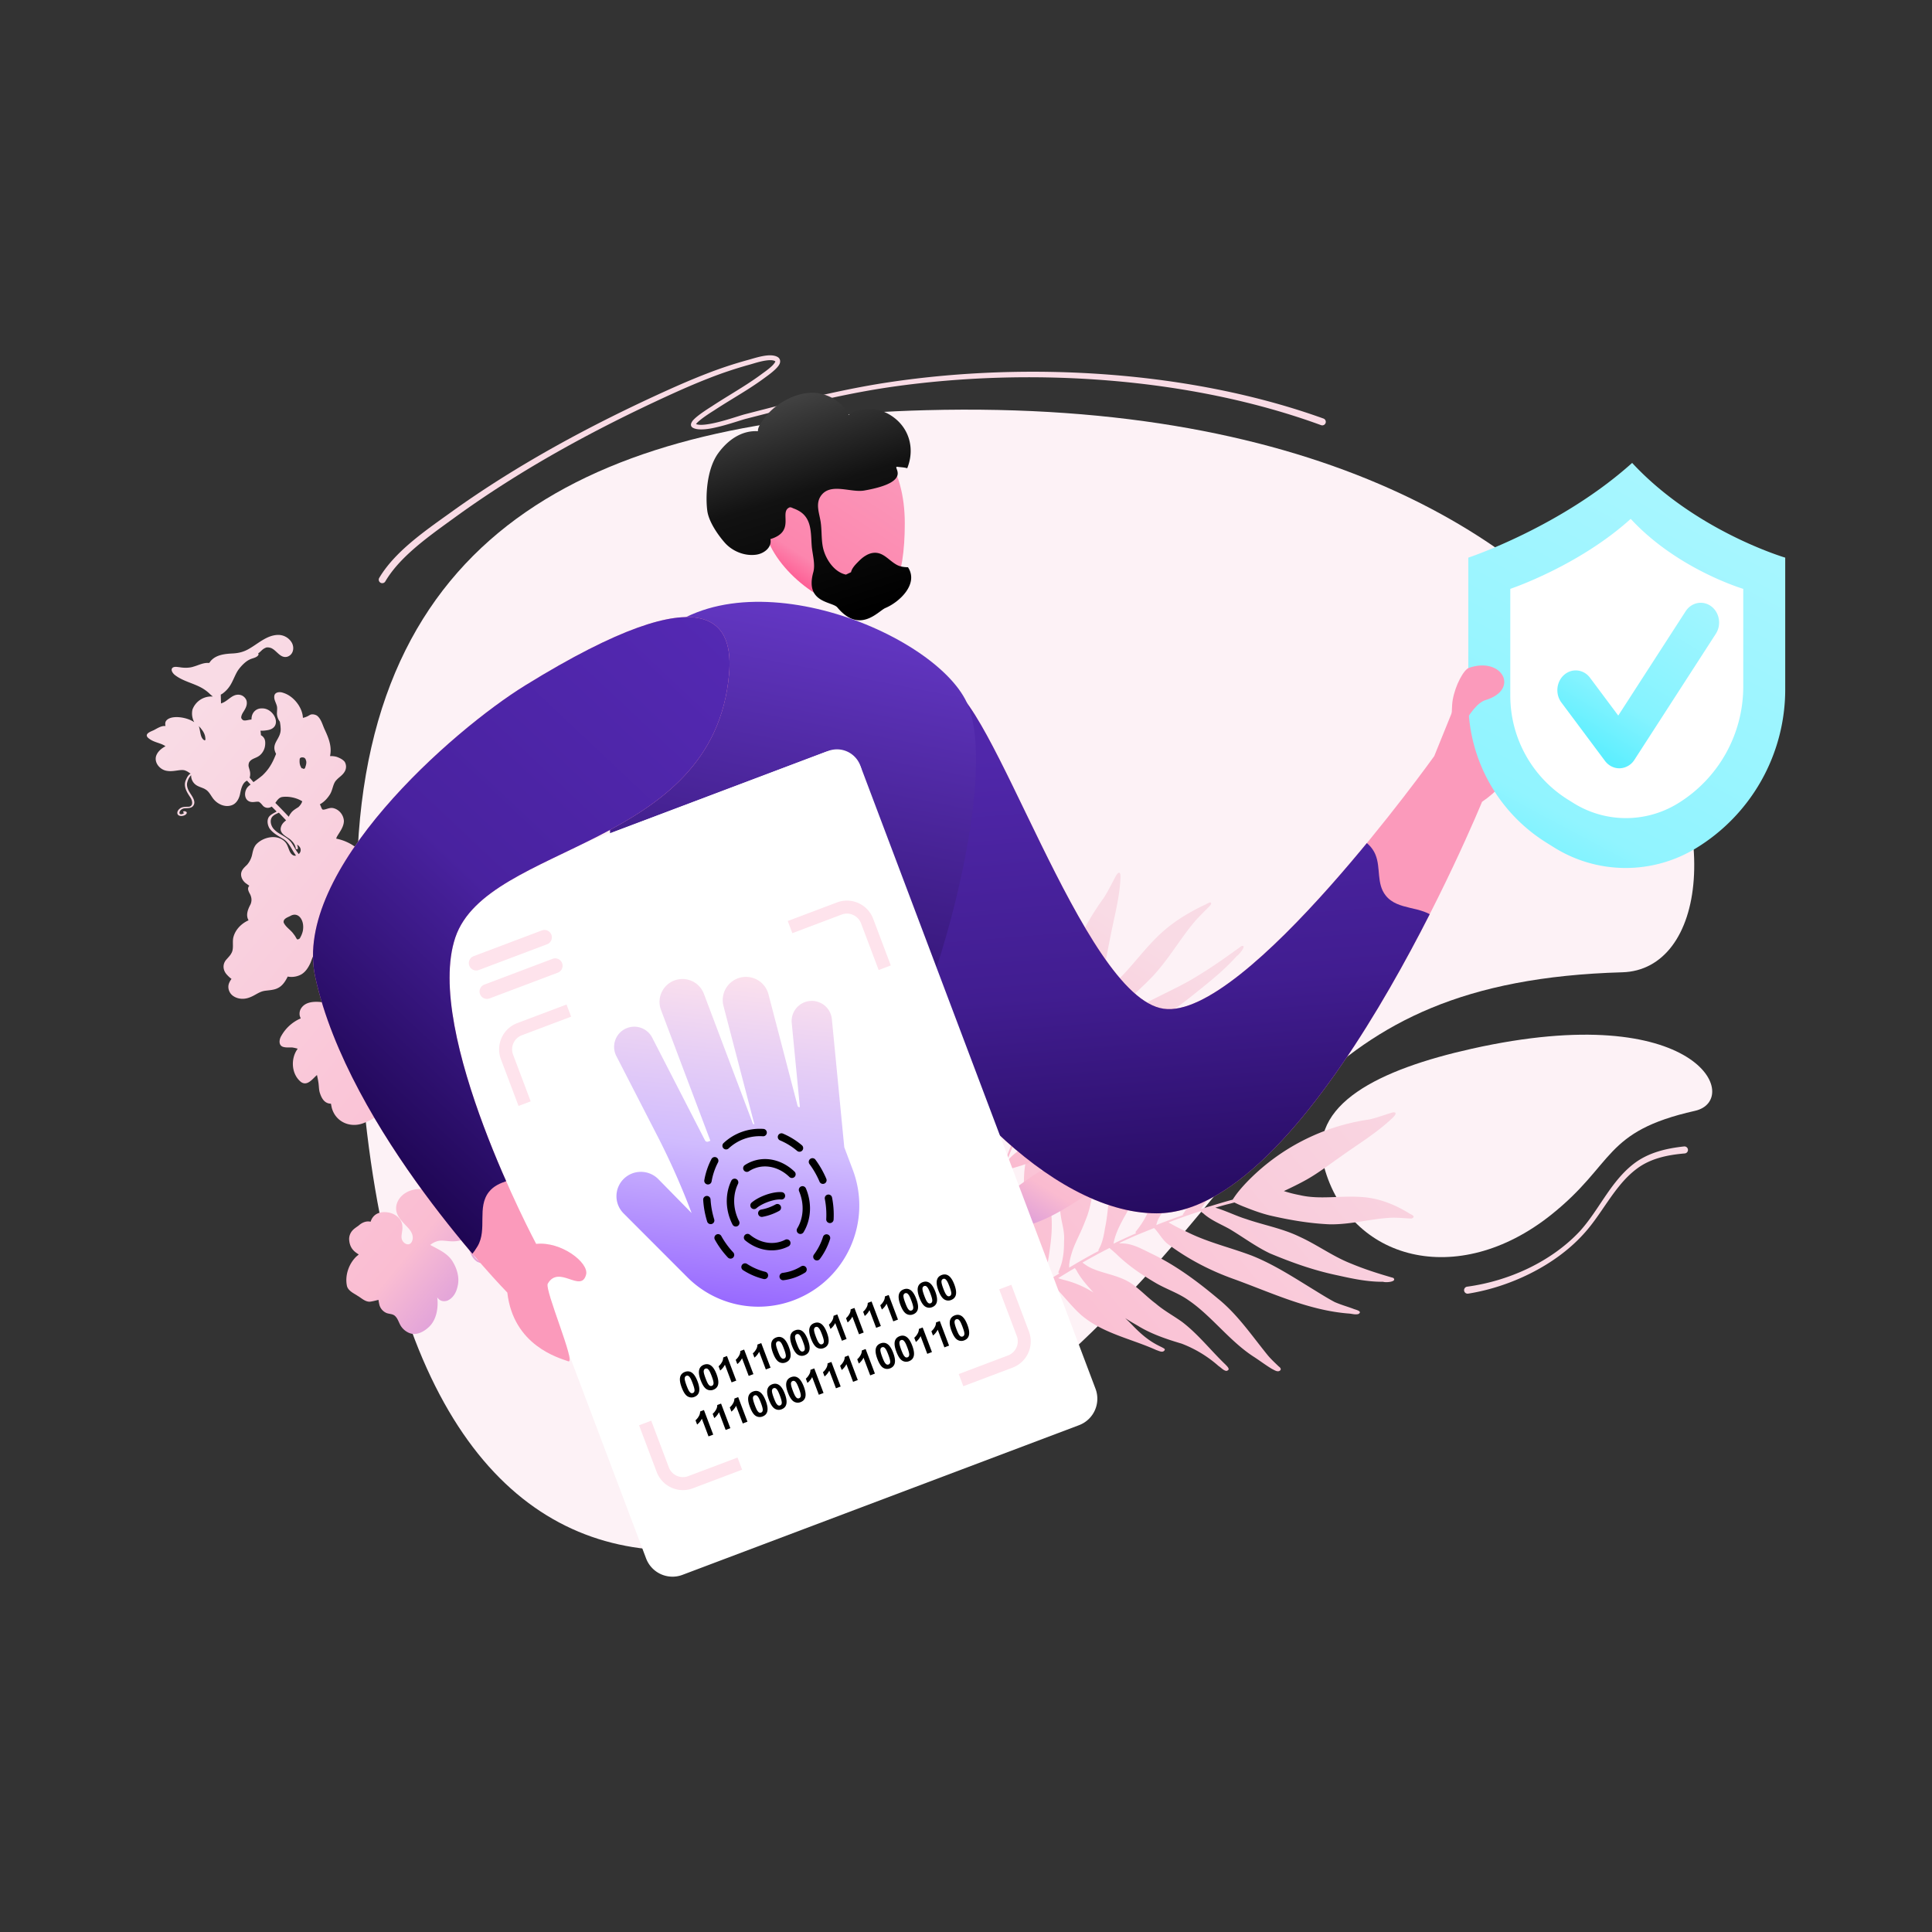 <svg xmlns="http://www.w3.org/2000/svg" xmlns:xlink="http://www.w3.org/1999/xlink" viewBox="0 0 4000 4000" id="Palmrecognition">
  <rect x="0" y="0" width="4000" height="4000" fill="#333333" stroke="none"/>
  <defs>
    <linearGradient id="a" x1="-2393.127" x2="-2373.784" y1="8422.149" y2="8421.186" gradientTransform="matrix(-79.122 79.421 72.381 79.334 -795988.652 -476019.442)" gradientUnits="userSpaceOnUse">
      <stop offset="0" stop-color="#f9dbe5" class="stopColore3dbf9 svgShape"></stop>
      <stop offset=".54" stop-color="#fabbd0" class="stopColorccbbfa svgShape"></stop>
      <stop offset="1" stop-color="#651fff" class="stopColor7848fc svgShape"></stop>
    </linearGradient>
    <linearGradient xlink:href="#a" id="b" x1="-2465.274" x2="-2445.932" y1="8439.742" y2="8439.742" gradientTransform="matrix(-27.697 44.927 44.928 27.697 -445094.072 -121065.468)"></linearGradient>
    <linearGradient id="c" x1="-2346.001" x2="-2326.658" y1="8492.088" y2="8492.088" gradientTransform="scale(97.502 -97.502)rotate(-39.395 -13055.804 957.564)" gradientUnits="userSpaceOnUse">
      <stop offset="0" stop-color="#f9dbe5" class="stopColore3dbf9 svgShape"></stop>
      <stop offset=".56" stop-color="#fabdd2" class="stopColorcdbdfa svgShape"></stop>
      <stop offset="1" stop-color="#651fff" class="stopColor7848fc svgShape"></stop>
    </linearGradient>
    <linearGradient id="e" x1="-2426.752" x2="-2407.409" y1="8510.352" y2="8510.352" gradientTransform="scale(58.288 -58.288)rotate(-85.304 -5827.453 2903.788)" gradientUnits="userSpaceOnUse">
      <stop offset="0" stop-color="#5027aa" class="stopColor272baa svgShape"></stop>
      <stop offset=".45" stop-color="#411d90" class="stopColor1d2190 svgShape"></stop>
      <stop offset="1" stop-color="#1d0551" class="stopColor050751 svgShape"></stop>
    </linearGradient>
    <linearGradient id="f" x1="-2436.362" x2="-2417.019" y1="8465.085" y2="8465.085" gradientTransform="scale(-65.887 65.887)rotate(78.98 3894.718 5703.26)" gradientUnits="userSpaceOnUse">
      <stop offset="0" stop-color="#6d3ed3" class="stopColor3e42d3 svgShape"></stop>
      <stop offset="1" stop-color="#1d0551" class="stopColor050751 svgShape"></stop>
    </linearGradient>
    <linearGradient id="g" x1="-2476.029" x2="-2456.686" y1="8501.069" y2="8501.069" gradientTransform="scale(-41.292 41.292)rotate(83.964 3439.842 5629.596)" gradientUnits="userSpaceOnUse">
      <stop offset="0" stop-color="#fee3ec" class="stopColore3e3fe svgShape"></stop>
      <stop offset=".47" stop-color="#d0bbfe" class="stopColorbbbbfe svgShape"></stop>
      <stop offset="1" stop-color="#864fff" class="stopColor4f4fff svgShape"></stop>
    </linearGradient>
    <linearGradient id="i" x1="-2431.932" x2="-2412.589" y1="8398.342" y2="8398.342" gradientTransform="matrix(-46.549 49.469 49.47 46.548 -527246.389 -269401.807)" gradientUnits="userSpaceOnUse">
      <stop offset="0" stop-color="#5429b3" class="stopColor292db3 svgShape"></stop>
      <stop offset=".56" stop-color="#49229f" class="stopColor22259f svgShape"></stop>
      <stop offset="1" stop-color="#1d0551" class="stopColor050751 svgShape"></stop>
    </linearGradient>
    <linearGradient id="j" x1="-2453.45" x2="-2434.108" y1="8452.428" y2="8452.428" gradientTransform="matrix(-31.764 59.668 59.668 31.763 -578708.53 -121115.346)" gradientUnits="userSpaceOnUse">
      <stop offset="0" stop-color="#aaf6ff" class="stopColoraadbff svgShape"></stop>
      <stop offset=".6" stop-color="#91f4ff" class="stopColor91d1ff svgShape"></stop>
      <stop offset=".81" stop-color="#5aeeff" class="stopColor5ab9ff svgShape"></stop>
      <stop offset="1" stop-color="#00e5ff" class="stopColor22a1ff svgShape"></stop>
    </linearGradient>
    <linearGradient id="k" x1="-2550.974" x2="-2531.632" y1="8460.424" y2="8460.424" gradientTransform="scale(-38.062 38.062)rotate(58.698 6174.482 6431.36)" gradientUnits="userSpaceOnUse">
      <stop offset="0" stop-color="#aaf6ff" class="stopColoraadbff svgShape"></stop>
      <stop offset=".47" stop-color="#85f3ff" class="stopColor85cbff svgShape"></stop>
      <stop offset="1" stop-color="#00e5ff" class="stopColor22a1ff svgShape"></stop>
    </linearGradient>
    <linearGradient id="l" x1="-2663.023" x2="-2643.68" y1="8448.501" y2="8448.45" gradientTransform="matrix(-12.975 19.6 -19.657 -12.937 133360.023 162413.645)" gradientUnits="userSpaceOnUse">
      <stop offset="0" stop-color="#fb9abb" class="stopColorfb9c9a svgShape"></stop>
      <stop offset=".64" stop-color="#fc86ae" class="stopColorfc8886 svgShape"></stop>
      <stop offset=".84" stop-color="#ff4081" class="stopColorfd5450 svgShape"></stop>
      <stop offset="1" stop-color="#ff1263" class="stopColorff1712 svgShape"></stop>
    </linearGradient>
    <linearGradient id="m" x1="-2132.704" x2="-2113.362" y1="8212.066" y2="8212.066" gradientTransform="scale(-26.471 26.471)rotate(-72.464 -6670.57 2720.293)" gradientUnits="userSpaceOnUse">
      <stop offset="0"></stop>
      <stop offset=".53" stop-color="#121212" class="stopColor121212 svgShape"></stop>
      <stop offset="1" stop-color="#4d4d4d" class="stopColor4d4d4d svgShape"></stop>
    </linearGradient>
    <clipPath id="d">
      <path fill="none" d="M1845.827 2039.923c73.036 182.393 323.731 472.182 548.961 472.143 325.341.018 673.609-851.974 673.609-851.974 131.5-89.543 51-213.873-8.418-318.117l-90.52 223.442s-391.625 547.728-560.42 523.056c-168.811-24.625-358.548-662.8-452.413-670.9s-183.816 439.912-110.799 622.35Z"></path>
    </clipPath>
    <clipPath id="h">
      <path fill="none" d="M1087.476 1419.047c-150.108 92.7-482.711 383.794-434.78 603.842 69.284 317.9 397.663 653.228 397.663 653.228 12.6 109.953 106.52 135.216 126.224 142.288 17.021 6.089-49.622-148.42-42.434-160.8 23.142-39.776 68.7 20.417 79.259-18.476 6.69-24.553-51.536-69.548-103.311-63.808 0 0-233.914-437.865-167.377-634.463 66.588-196.6 534.66-181.887 566.75-545.116 8.577-97.071-29.841-218.862-421.994 23.305Z"></path>
    </clipPath>
  </defs>
  <path fill="#fdf2f6" fill-rule="evenodd" d="M1917.611 849.232c1627.57-42.569 1782.954 1154.061 1441.255 1163.784-660.329 18.785-703.78 381.539-1138.928 783.273-702.833 648.914-1529.9 685.959-1480.556-1005.7 20.742-709.984 517.827-924.089 1178.229-941.357Z" class="colorf5f2fd svgShape"></path>
  <path fill="#fdf2f6" fill-rule="evenodd" d="M3047.127 2171.314c470.291-105.018 560.781 106.376 462.076 128.569-190.747 42.887-164.758 109.172-297.674 215.2-193.979 154.744-417.778 94.155-470.281-99.826-34.968-129.238 115.052-201.331 305.879-243.943Z" class="colorf5f2fd svgShape"></path>
  <path fill="url(#a)" d="M2884.767 2645.807c-31.066-8.987-58.906-17.74-87.807-29.8-37.607-14.777-70.687-39.45-107.412-55.98-34.976-16.806-73.156-23.553-109.585-36.159-19.964-6.027-41.519-17.013-63.789-23.544 7.944-2.248 16.225-4.672 24.415-6.834 5.092-1.177 10.276-2.616 15.122-3.877a237.212 237.212 0 0 0 22.256 9.758c16.711 6.665 33.85 12.89 51.378 17.192 40.344 9.26 81.414 16.419 123.225 18.25 44.08.853 85.911-11.709 127.918-13.63 13.942-.466 28.233 1.246 41.32 1.661 2.241-.106 5.119-2.05 4.86-4.49-1.889-3.3-6.5-4.308-9.584-6.55-29.792-18.245-62.476-31.319-97.563-33.468-44-3.471-87.475 5.878-128.959-4.069a253.925 253.925 0 0 1-32.414-8.279c15.474-7.282 31.039-14.827 46.048-23.153 25.3-14.169 48.643-32.247 72.609-48.935 34.828-24.979 71.727-47.183 103.461-76.759 4.679-3.965 16.048-15.313 3.492-14.074-16.225 4.672-32.165 10.911-48.609 14.626a439.108 439.108 0 0 0-255.162 131.24c-9.593 10.2-18.785 20.831-26.436 32.585a8.557 8.557 0 0 0-1.309 2.192c-15.8 4.232-31.192 8.9-46.924 13.739-.583.092-.92.269-1.5.361-5.857 1.794-11.714 3.587-17.326 5.466 4.176-6.49 8.624-13.768 12.137-17.548 10.929-13.264 21.4-19.633 34.092-30.817 30.851-27.824 57.923-62.247 72.8-102.063 13.765-35.8 28.875-66.715 50.646-98.563 10.381-30.794-109 87.186-114.715 92.555-27.028 24.739-44.55 58.646-58.845 92.787-6.76 17.94-12.186 38.4-20.343 53.209-3.554 7.881-9.142 14.47-13.344 21.833a4.2 4.2 0 0 0 .129 1.22c-12.479 4.2-24.895 9.019-37.219 13.571-.337.177-.583.092-.92.269-5.7 2.142-11.4 4.283-16.951 6.772.272-.787.3-1.66.571-2.448a55.062 55.062 0 0 1 4.943-12.69c25.2-40.949 57.3-77.158 84.525-116.816 14.392-20.883 28.72-42.375 38.061-66.181 6.824-17.329 10.152-39.689 17.389-54.231 8.949-16.3 19.685-31.395 30.576-46.141 1.491-2.717 12.186-13.711 14.949-20.1 1.392-10.393-13.022.2-17.13 1.713-37.3 21.772-70.291 51.795-96.806 87-17.645 21.521-34.733 43.821-46.614 69.393-21.8 43.887-30.407 98.219-50.472 139.475a177.9 177.9 0 0 1-21.824 33.593c-1.8 2.022-1.271 3.675.206 4.186-15.876 6.85-31.35 14.132-46.915 21.677 3.964-24.2 18.643-49.1 32.286-72.587 16.08-27.352 30.126-56 43.927-84.724 9.144-20.053 17.642-40.625 22.109-62.3 5.822-33.547 6.577-66.79 14.315-97.91a206.693 206.693 0 0 1 9.926-29.482c1.544-4.462 4.747-8.938 3.648-13.726-1.087-2.434-4.431-1.533-6.3-.122-4.615 4.575-7.624 10.881-11.838 15.888-13.276 16.86-31 41-44.537 61-27.8 42.105-53.128 87.417-64.918 137.414-8.751 37.236-8.668 78.41-16.019 113.191-2.417 14.153-4.679 28.653-11.371 41.619-.181.525-.791 1.49-.7 1.227-.545 1.575-2.256 3.334-1.726 4.987a.917.917 0 0 0 .648.518c-20.8 10.73-41.137 22.5-61.317 34.622.261-3.143-.217-6.541.627-9.776.521-6.285 3.39-16.167 6.05-24.651 7.085-20.472 17.835-38.794 25.866-60.408 17.369-39.838 18.531-83.814 22.465-126.243 3.82-46.877-.005-93.167-.423-139.747a223.941 223.941 0 0 1 1.787-23.482l.272-.787a239.529 239.529 0 0 0 4.12-23.85c.6-3.32-3.341-4.682-5.635-2.831-3.37 1.773-2.919 6.043-3.762 9.278-1.26 6.03-1.937 11.968-2.614 17.9-5.1 23.509-12.994 48.7-20.65 71.618-14.465 37.022-34.346 72.169-43.733 111.242-8.283 32.7-5.838 67.045-.853 99.63 3.218 16.983 7.151 29.513 5.95 47.318-.008 16.75-1.194 31.328-5.115 45.842-1.843 6.122-4.087 11.811-6.422 17.762a2.366 2.366 0 0 0 .349 2.178 2.687 2.687 0 0 0 1.969.682 2189.81 2189.81 0 0 0-42.408 26.176 94.292 94.292 0 0 0 7.846-15.507c9.353-21.45 12.215-44.853 15.232-67.909 3.941-28.907 4.746-58.313-.864-86.7-4.173-23.78-12.364-46.306-17.794-69.64a389.945 389.945 0 0 1-8.925-83.322 36.487 36.487 0 0 1 .469-4.54c.87-4.108 1.649-7.952 2.182-11.882-6.2-5.968-8.9 1.034-10.009 12.994-5.572 28.049-16.006 60.588-18.806 90.184-3.131 43.295 1.848 87.045 11.118 128.753 5 23.774 16.536 45.4 16.927 68.164.252 13.607-3.381 24.105-7.7 38.186-.389 1.923-2.282 4.207-.767 6.2l.492.171a3.749 3.749 0 0 0-.3 1.66c-64.015 41.623-125.3 88.893-179.538 144.479-6.69 7.383-13.716 14.944-20 22.76-1.336 3.065 2.356 4.342 4.714 3.1 8.011-7.221 14.352-16.782 22.208-24.35 61.24-62.275 130.7-114.062 205.292-159.96 23.779 19.691 41.634 46.149 64.557 66.719 44.514 38.622 104.124 49.552 156.3 73.193 5.26 1.526 13.64 6.777 17.414-.146a2.4 2.4 0 0 0-.75-2.611c-3.329-2.327-6.93-3.867-10.44-5.67-20.752-10.12-36.113-23.077-52.845-40.035q-8.8-9.217-17.872-17.647c8.536 5.6 17.5 10.758 26.463 15.917 27.668 17.216 62.063 28.531 90.331 36.844a250.481 250.481 0 0 1 76.773 46.553c5.207 3.271 10 9.338 16.114 9.985 9.693-2.524 1.365-9.52-2.248-13.416-30.215-28.971-56.306-62.688-89.45-87.971-19.235-13.71-37.435-23.241-54.647-38.014-18.651-13.8-34.528-31.64-54.216-44.037-25.324-15.229-55.162-18.208-79.853-29.691-7.111-3.342-12.383-7.224-17.654-11.106 18.559-10.623 36.937-20.721 55.963-30.3l13.327 11.665c24.231 23.961 52.338 43.093 81.418 60.21 22.642 13.419 47.775 21.235 69.2 36.584 46.875 31.8 85.228 85.04 135.083 116.988 12.6 8.182 24.6 17.329 37.382 24.986 5.233 2.4 12.6 8.181 17.672 2.294 2.036-4.291-3.443-6.775-5.606-9.287-7.252-6.918-14.751-13.922-21.148-21.719-32.852-40.464-62.527-84.532-103.08-117.081-42.934-36.018-88.1-69.575-138.528-93.493-18.628-9.091-37.449-20.013-58.737-20.62a52.636 52.636 0 0 1-7.282-.463c17.924-8.785 36.405-16.791 55.287-24.364 5.793-2.4 11.495-4.545 17.288-6.949 10.71 10.466 17.389 25.415 30.056 34.207 42.082 31.315 88.7 55.09 137.594 72.3 76.834 28.059 152.355 63.892 234.979 70.442 6.789.293 13.836 3.025 20.614.962 9.552-6.1-7.355-9.011-11.112-10.9-13.939-5.118-23.811-7.653-38.216-13.813-15.83-8.417-30.959-18.061-46.424-27.528-40.453-24.873-80.788-50.881-124.859-68.483-46.066-17.411-90.867-27.331-134.56-49.21-13.083-6-25.739-12.434-38.123-19.659 22.226-8.473 44.27-16.421 66.87-23.588.75 2.61 5.09 4.406 6.851 6.485 15.762 13.39 35.181 20.991 52.953 30.962 27.849 16.691 54.116 36.361 83.457 50.336 45.768 19.071 90.137 35.013 139.485 45.33 30.964 6.895 62.511 13.7 94.606 13.342 5.322 2.144 29.669.283 21.212-7.934Zm-659.384-20.4c.156.348.4.433.557.781s4.454 6.243 2.939 4.25c7.69 14.416 18.256 26.89 29.005 38.839 1.916 2.426 3.923 4.59 5.931 6.755a202.8 202.8 0 0 0-60.73-26.012c-4.767-1.356-8.55-2.372-12.242-3.65 11.328-7.247 22.811-14.148 34.54-20.963Z"></path>
  <path fill="url(#b)" d="M2570.212 1958.784c-30.352 22.157-58.078 41.709-89.1 60.718-39.673 25.13-83.347 42.172-123.668 65.8-39.2 22.044-73.273 51.139-110.419 76.223-19.7 14.129-44.326 27.442-66.151 43.287 4.345-7.637 8.812-15.634 13.407-23.44 2.984-4.782 5.839-9.754 8.572-14.366 8.294-4.494 16.331-9.368 24.24-14.432 17.7-11.125 35.4-22.8 51.95-35.634 37.6-29.819 74.18-61.159 107.315-95.431 34.122-36.6 56.452-77.131 86.914-113.2 10.24-11.895 22.382-23.137 32.633-33.933 1.623-1.926 2.348-5.182.318-6.024-3.916.154-8.178 3.585-12.2 5.2-36.344 17.073-71 38.814-99.264 67.308-36.03 35.4-62.024 75.914-101.011 106.391-8.767 7.581-20.43 16.286-30.844 23.595 6.279-16.137 12.43-32.464 17.571-48.663 8.564-27.364 12.7-54.784 18.364-82.122 7.676-40.045 19.011-80.623 20.88-120.066.574-5.645.678-20.1-7.928-9.034-8.811 15.634-16.228 31.709-25.926 47.112-61.928 85.256-97.2 181.841-95.15 270.928.381 12.469 1.392 24.79 4.417 36.3a5.357 5.357 0 0 0 .653 2.049c-8.817 15.084-17 30.019-25.313 45.314-.374.529-.5.888-.87 1.417-3.1 5.691-6.2 11.381-9.051 16.9-1.708-6.317-3.8-13.2-3.974-17.791-1.67-14.92 1.5-26.465 2.728-41.96 2.516-37.943-2.8-75.579-21.428-105.33-16.453-27.071-28.22-53.155-35.626-85.229-15.265-22.063-17.248 129.234-17.554 136.357-1.931 33.4 10.249 62.8 25.057 89.6 8.352 13.451 19.61 26.876 24.548 40.142 3.225 6.4 3.935 13.943 6.278 20.661.508.211.636.4 1.015.421-6.318 12.29-12.129 24.791-18.068 37.1-.123.359-.374.529-.5.888-2.722 5.711-5.443 11.423-7.785 17.154-.385-.57-1.021-.971-1.406-1.541a32.487 32.487 0 0 1-5.786-9.649c-11.646-38.894-14.485-81.521-23.616-121.56-4.766-21.129-10.04-42.468-20.841-60.628-7.845-13.24-22.126-25.73-27.561-38.108-5.457-14.575-8.649-30.126-11.463-45.657-.909-2.429-1.05-16.168-3.756-21.257-6.756-5.675-9.744 11.006-11.724 15.11-11.965 40.727-14.453 81.419-8.129 118.925 2.776 24.134 6.561 48.139 16.76 69.2 16.432 37.322 50.741 68.105 66.514 102.828a113.721 113.721 0 0 1 8.679 32.875c.15 2.388 1.8 2.66 3.3 1.643-6.909 16.286-13.188 32.423-19.339 48.75-15.179-13.82-22.746-36.931-30.045-58.563-8.348-25.351-19.211-49.556-30.326-73.591-8.129-16.368-17.14-32.417-30.038-45.564-20.8-19.434-45.214-34.487-62.732-54.475a121.3 121.3 0 0 1-14.623-21.113c-2.181-3.23-3.113-7.858-7.548-9.013-2.655-.144-4.518 3.051-4.875 5.228-.066 5.855 2.389 11.114 2.953 16.82 2.591 18.448 7.274 43.783 12.029 63.812 10.537 41.58 25.363 82.476 53.993 114.051 21.345 23.491 52.361 41.281 72.925 62.532 8.8 8.166 17.985 16.352 22.65 27.589.257.38.519 1.31.39 1.12.771 1.14.793 3.338 2.439 3.61a1.35 1.35 0 0 0 .881-.318c-7.734 22.1-14.33 44.261-20.547 66.443-2.164-1.582-5.082-2.655-6.873-4.766-4.329-3.164-9.579-9.856-13.936-15.767-10.009-14.822-15.617-31.785-25.765-47.9-16.755-31.847-48.932-51.9-77.84-73.6-32.339-23.537-70.043-40.407-105.377-60.261a144.14 144.14 0 0 1-16.3-11.684l-.385-.57a145.88 145.88 0 0 0-14.8-13.8c-2.042-1.941-6.058.771-6.409 3.5-1.227 3.595 2.327 5.069 4.117 7.18a119.489 119.489 0 0 0 11.476 9.958c13.8 14.477 26.739 32.021 38.154 48.384 16.844 28.19 28.166 60.109 50.408 84.93 18.288 21.128 45.968 33.977 74.25 43.93 15.212 4.668 27.618 6.8 40.091 15.535 12.585 7.272 22.644 14.59 30.577 24.174a133.96 133.96 0 0 1 8.474 13.091 1.917 1.917 0 0 0 1.9.652 4.317 4.317 0 0 0 2.008-1.356 2117.437 2117.437 0 0 0-12.534 46.921 56.866 56.866 0 0 0-5.7-13.307c-9.022-17.148-24.441-29.7-39.481-42.23-18.739-15.844-40.233-29.274-65.837-36.885-21.047-6.814-44.2-9.716-65.868-15.282a292.928 292.928 0 0 1-69.416-28.657 23.1 23.1 0 0 1-3.058-2.362 98.559 98.559 0 0 0-7.274-6.985c-9.2 2.615-5.984 7.915 2.166 14.031 16.853 16.84 33.39 39.7 53.511 54.891 30.169 21.406 66.841 36.206 105.236 46.523 21.672 6.116 46.69 5.823 64.1 15.37 10.42 5.69 15.553 13.291 22.856 23.024 1.149 1.16 1.429 3.739 4.078 3.332l.5-.338a2.286 2.286 0 0 0 1.021.97c-17.333 71.743-28.346 143.645-27.758 213.246.47 8.813.817 17.986 1.917 26.65 1.289 2.45 5.054-.093 5.912-2.609.657-9.851-1.715-19.316-1.437-29.187-.3-78.373 13.529-159.093 35.681-241.56 32.864-11.4 66.315-14.9 99.191-25.2 62.845-20.581 116.339-65.834 173.744-99.341 5.142-3.749 15.456-8.5 13.118-14.668a2.177 2.177 0 0 0-2.533-.5c-4.278 1.783-8.171 4.135-12.193 6.3-23.37 13.015-44.778 20.278-70.235 26.955q-13.612 3.382-26.841 7.334c10.693-4.73 21.38-10.01 32.066-15.29 33.958-15.737 68.589-39.676 96.309-59.778a395.168 395.168 0 0 1 93.31-44.2c6.414-2.948 14.614-4.335 19.745-9.183 5.466-9.224-6.119-5.275-11.792-3.934-44.729 12.774-89.894 20.031-134.075 36.863-24.916 10.185-45.905 21.315-70.085 29.342-24.542 9.656-50.011 15.234-74.285 26.369-30.683 14.633-55.586 38.366-82.973 54.093a158.9 158.9 0 0 1-21.758 9.99c6.111-20.174 12.478-39.968 19.727-60.08l18.892-6.117c36.418-9.929 72.149-25.2 107.1-42.168 27.286-13.169 52.251-30.857 80.062-42.167 59.509-25.521 128.665-34.593 190.55-62.548 15.724-7.021 31.71-13.113 47.176-20.514 5.779-3.348 15.724-7.021 15.149-13.826-1.68-3.569-7.709-.051-11.24.673-10.709 3.082-21.67 6.333-32.391 8.316-55.372 10-111.04 15.774-166.311 35.667-59.688 20.385-119.219 43.709-175.5 75.629-20.983 11.68-43.489 22.727-60.115 40.318a81.664 81.664 0 0 1-5.878 5.906c7.009-18.843 15.028-37.815 23.677-56.936 2.593-5.9 5.314-11.613 7.907-17.514 16-4.443 32.314-3.56 48.545-10.37 55.5-21.71 108.788-50.5 158.863-84.036 79.453-52.27 163.754-100.066 231.436-166.52 5.376-5.567 12.783-10.292 16.38-16.871 2.671-10.657-12.36 2.26-16.633 4.591-14.435 9.471-23.838 16.652-39.411 26.061-18.351 9.625-37.092 18.13-55.956 26.995-49.424 23.138-99.613 45.685-146.32 75.012-48.079 31.083-89.564 64.354-139.2 91.509-14.446 8.371-28.9 16.194-43.734 23.446 10.511-22.316 21.28-44.251 33.058-66.315 2.533.5 7.179-2.358 10.079-2.933 22.038-7.411 42.5-20.4 63.5-30.981 33.7-16.117 68.439-29.614 101.23-48.161 49.1-30.112 94.786-60.41 140.025-97.322 28.7-22.978 57.777-46.486 81.888-73.557 5.666-3.536 22.76-24.763 10.159-21.234Zm-516.175 544.169c.379.02.63-.149 1.01-.128s8.077-1.028 5.427-.622c16.679-.2 34.082-3.647 51.228-7.479 3.28-.555 6.431-1.3 9.583-2.044a329.83 329.83 0 0 0-65.682 39.65c-4.641 3.41-8.277 6.143-12.042 8.685 3.155-12.644 6.69-25.269 10.476-38.062Z"></path>
  <path fill="url(#c)" d="M718.421 2662.852c-4.827-21.7 3.743-46.609 19.613-61.561l4.715-3.964c-3.85-2.666-8.279-5.381-11.451-9.154-5.865-6.338-8.321-15-8.463-23.47a26.887 26.887 0 0 1 6.711-16.91c3.558-4.065 8.488-7.137 12.84-10.258 6.966-6.393 16.047-10.271 24.892-8.049 4.41-13.9 16.207-22.209 35.782-19.349 15.26 2.195 30.3 13.7 30.053 30 .67 9.094-3.7 19.21-.833 26.455 3.3 9.031 15.945 14.5 20.683 3.54 3.959-8.7.4-18.04-6.212-25.9-13.265-15.141-31.889-29-25.256-51.743 10.943-35.492 70.179-42.9 86.37-7.683a19.993 19.993 0 0 1 1.65 4.515c.315-.264.315-.264.893-.214a30.873 30.873 0 0 1 1.066-8.944c2.073-7.109 5.517-13.224 6.068-19.59.815-6.051-1.149-10.3-4.849-14.7-6.972-7.016-19.467-14.22-21.623-26.358-1.021-5.044.109-11.36 4.411-13.9 3.986-2.278 10.931-1.677 11.9 3.946.329 2.943-1.922 5.372-4.337 6.329-1.208.478-3.472-.3-3.322-2.037.365-.842 1.572-1.321 1.886-1.585l.629-.529c1.773-3.636-.971-5.623-4.379-3.294-5.13 5.386-2.3 16.417 4.412 23.12 3.7 4.4 10.659 8.21 14.837 13.819 3.122 4.351 5.565 9.81 4.8 15.282-.65 7.524-5.767 16.118-6.582 22.169a26.579 26.579 0 0 1-.716 4.893 42.181 42.181 0 0 1 9.246-2.406c14.353-.8 29.427 6.92 36.476 19.774a66.008 66.008 0 0 1 8.085 21.106c7.359-.821 15.711-3.014 23.448-1.469.579.05 1.422.414 2 .464-1.007-1.836-1.75-3.358-2.757-5.194-20.713-46.977-31.766-97.783-53.371-144.546-2.179-5.144-4.672-10.024-7.114-15.483-.629.529-1.572 1.322-1.622 1.9-5.131 5.386-10.1 12.244-17.342 15.115a22.784 22.784 0 0 1-22.1-3.954c-3.8-3.244-6.079-7.231-9.251-11-4.229-5.03-10.294-9.053-16.145-12.183-8.694-3.959-18.91-7.175-24-15.778-3.864-5.873-5.892-12.754-7.077-19.27-17.962 5.442-37.624 6.947-53.026-3.714-1.207.478-2.729 1.221-2.779 1.8a130.323 130.323 0 0 1-22.88 11.71c-28.451 12.113-60.221-1.422-67.768-32.1-.379-2.364-1.022-5.044-1.4-7.408-13.674-.309-19.717-11.327-23.559-24.194-1.714-7.145-1.377-14.4-2.776-21.813-.542-3.836-1.614-8.3-2.635-13.346-9.117 7.665-19.514 23.381-32.752 14.656-20.473-16.056-22.3-48.863-7.135-69.123a74.85 74.85 0 0 0-9.423-2.273c-2.844-.83-13.146.319-18.569-1.025-12.366-1.944-10.9-15.519-5.834-23.534a84.416 84.416 0 0 1 37.714-34.924c.893-.214 1.522-.743 2.415-.957-.743-1.522-1.436-3.622-1.915-4.83a21.033 21.033 0 0 1 1.153-13.31c10.633-21.817 42-17.062 64-11.951a41.025 41.025 0 0 1 9.321-33.592c12.826-13.465 33.968-25.337 51.785-15.632 7.4-4.607 16.7-4.385 24.92-1.633a61.085 61.085 0 0 1 17.867 9.126c1.108.679 1.9 1.622 3.008 2.3-4.471-12.339-8.363-24.628-13.148-36.7a4.663 4.663 0 0 1-3.058-1.722c-4.507-8.552-9.879-10.475-17.68-14.648-14.017-6.461-25.176-8.884-41.079-13.759-15.639-4.56-30.913-9.963-46.137-15.945-6.124 6.758-12.94 11.415-18.964 17.015-5.13 5.386-6.939 12.809-9.9 20.132-4.689 10.38-11.427 20.874-22.03 25.495a42.286 42.286 0 0 1-24.178 3.155c-.578-.05-.843-.364-1.157-.1a3.113 3.113 0 0 1-.729 1.686c-4.588 9.223-10.912 18.3-20.308 22.438-8.238 4.243-21.648 4.248-28.478 5.7-11.3 2.52-18.627 9.757-30.337 13.7-10.239 3.778-22.441 3.3-31.828-2.755-8.594-5.116-13.165-16.3-10-25.935a33.867 33.867 0 0 1 5.531-10.016 63.434 63.434 0 0 1-9.187-8.375c-8.293-8.588-10.135-20.991-2.289-30.807 3.244-3.8 9.318-9.979 10.776-13.351 6.06-9.387 2.117-21.1 4.277-32.571 3.767-16.582 16.543-29.468 31.712-36.318-6.358-10.753-1.2-23.134 4.012-32.885 2.916-6.744 2.624-13.474-.562-20.455-3.764-7.03-6.785-12.539-1.919-18.24-2.215-1.357-4.115-2.979-6.594-4.652-7.7-5.33-12.9-15.983-9.206-24.992 2.237-5.637 6.953-9.6 11.09-13.616a47.593 47.593 0 0 0 10.119-19.238c1.809-7.423 2.825-15.789 8.684-22.861 14.813-16.209 45.97-22.549 61.25-3.736 7.086 9.067 6.677 23.9 17.786 26.9a7.35 7.35 0 0 0 3.522-.278c-8.886-11.846-13.735-26.55-25.915-34.018-9.123-5.745-21.718-11.791-28.968-22.33-3.814-6.452-5.642-15.647-1.833-22.605 3.394-5.537 9.746-8.194 15.569-11.479l.943-.793a1981.965 1981.965 0 0 0-10.193-10.211l-.315.264a13.542 13.542 0 0 1-18.418-2.76c-2.643-3.144-3.965-4.716-6.708-6.7a3.489 3.489 0 0 0-2.264-.779c-4.051-.351-7.359.82-12.3.684-14.832-.409-18.159-15.856-12.214-27.293 2.087-3.9 5.231-6.544 8.639-8.872-2.379-2.83-5.072-5.395-7.45-8.225-.629.529-1.837 1.007-2.465 1.536-7.446 5.186-9.819 15.766-11.878 26.083-2.009 9.737-7.59 20.332-17.778 23.531-13.811 4.635-28.935-2.5-37.607-13.458-5.765-7.5-9.114-15.948-17.494-20.171-2.743-1.986-11.852-4.524-16.282-7.239a23.791 23.791 0 0 1-10.836-12.89 22.349 22.349 0 0 1-1.3-8.567l-.629.529a33.431 33.431 0 0 0-7.818 16.231c-.865 6.63 2.056 13.3 4.863 17.912 4.821 8.288 14.915 19.656 7.7 28.943-3.923 4.907-10.289 4.356-15.862 4.749-.314.264 0 0 .579.05-6.68-.287-12.289 3.892-13 8.786-.665 4.315 4.858 4.5 8.895 1.644l1.257-1.057c.843.364-1.736-.15-2-.465-1.636-1.308.25-2.893 1.986-2.743 2.63-.064 6.266 1.708 4.544 4.766-2.037 3.322-6.238 4.707-9.76 4.985-11.146.785-12.03-9.2-4.221-15.232 5.974-5.022 16.026-3.277 20.177-4.084 8.088-2.507 5.781-12.909 1.653-19.1-6.986-10.224-14.929-22.864-9.462-35.509 2.187-5.058 4.738-10.959 9.933-13.716a1.515 1.515 0 0 0-1.107-.679c-3.851-2.665-5.487-3.973-9.438-5.481-8.694-3.959-23.862 2.891-37.651.531-14.153-1.516-27.2-15.764-23.323-30.3 2.852-9.373 11.027-16.245 19.579-20.752-10.708-7.632-25.012-7.412-36.363-17.723-8.029-8.275 6.36-12.86 12.134-15.567 4.565-2.228 14.161-8.685 21.734-8.613.893-.214 1.736.15 2.629-.064l-.264-.314c-.593-3.258-.821-7.359 1.48-10.366 9.568-12.873 43.247-7.918 58.334 3.008l-.264-.314a37.7 37.7 0 0 1-3.583-25.964 41.455 41.455 0 0 1 41.691-27l.579.05a103.309 103.309 0 0 1-8.394-7.431 84.633 84.633 0 0 0-14.823-10.611c-18.081-10.019-39.607-13.923-55.966-27-3.8-3.244-9.037-10.11-4.27-14.653 4.036-2.858 9.459-1.514 14.089-1.113 9.473 1.694 20.833 1.8 29.549-1.232 10.453-2.885 20.577-8.714 31.837-7.447a12.7 12.7 0 0 0 2.93-3.537c11.4-13.88 30.487-15.435 47.469-16.3 11.724-.734 21.284-3.4 30.465-8.44 19.885-10.814 38.42-29.616 62.347-29.877a32.641 32.641 0 0 1 27.04 14.292c7.25 10.539 5 26.378-7.913 30.8-15.547 4.484-23.153-15.414-36-18.566-1.421-.415-5.736-1.08-7.837-.387a25.986 25.986 0 0 0-7.659 4.293c-3.144 2.643-5.76 5.915-9.118 7.664.793.944 1.272 2.151-.086 4.366-4.552 5.436-12.439 5.628-18.263 8.914-7.294 3.449-15.883 11.743-22.157 20.237-5.595 7.386-10.219 20.4-15.386 29.568a61.24 61.24 0 0 1-17.164 19.8 20.613 20.613 0 0 1-4.3 2.543c.028 6.416.37 12.567.448 18.4.314-.264.893-.214 1.207-.478a34.283 34.283 0 0 0 7.609-3.715c7.4-4.606 13.834-11.629 22.45-13.507 5.044-1.02 10.517-.255 14.632 2.724 3.85 2.666 7.236 7.331 7.414 12.011 1.035 8.252-3.982 15.689-8.369 22.6-2.087 3.9-3.595 7.851-2.952 10.53a8.807 8.807 0 0 0 4.543 4.766c3.422.88 7.309-.242 12.931-1.213a12.5 12.5 0 0 1 3.523-.278l.2-2.314c.473-12.2 9.426-21.34 21.629-20.866 25.449-1 44.083 39.671 11.554 45.018-4.73.757-10.038 1.464-14.668 1.063a88.029 88.029 0 0 1 .935 9.409 16.125 16.125 0 0 1 4.643 3.608c4.279 4.452 4.621 10.6 4.12 16.39a32.137 32.137 0 0 1-10.9 21.5c-7.231 6.079-15.7 6.22-20.928 12.764-2.25 2.429-2.965 7.323-2.373 10.581 1.071 4.465 2.985 9.3 3.163 13.974a23.48 23.48 0 0 1-1.066 8.945l7.93 9.432.943-.793a210.793 210.793 0 0 0 17.455-13.065c11.1-10.408 18.157-21.167 24.3-34.919 1.458-3.372 2.916-6.744 4.06-9.851-12.036-22.614 10.756-29.97 9.5-52.525a98.42 98.42 0 0 0-1.692-14.139 29.658 29.658 0 0 1-5.956-15.382c-.292-6.731 1.416-13-.712-18.719-1.814-5.987-5.414-11.546-4.863-17.912.223-9.309 11.1-10.408 18.162-7.756 13.638 4.095 24.725 14.092 32.19 25.524 4.871 7.71 8.221 16.162 8.891 25.257-.05.579.214.893-.1 1.157a37.68 37.68 0 0 0 9.61-3.249c.578.05 5.873-3.865 8.5-3.929a18 18 0 0 1 11.424 2.738c8.444 6.853 10.964 18.148 15.371 27.858 7.378 15.8 14.656 32.752 12.21 50.906-.15 1.736-.565 3.158-.715 4.894a42.9 42.9 0 0 1 13.574 1.466c6.216 2.287 12.381 5.153 16.61 10.183a19.709 19.709 0 0 1 .661 19.3c-4.537 8.645-11.832 12.094-17.642 18.588-7.645 7.5-7.325 20.646-14.014 30.562-4.7 7.172-10.511 13.666-17.906 18.273-.629.528-1.837 1.007-2.465 1.535.528.629.742 1.522 1.271 2.151 1.436 3.623 3.085 8.138 4.507 8.553 4.844 1.293 12.918-4.421 20.97-3.141 12.631 2.259 22.41 13.892 23.044 26.773-.109 11.36-7.69 21.49-12.442 29.241a30.76 30.76 0 0 0-3.545 7.272c16.9 3.5 32.6 10.693 45.586 22.311 8.079 7.7 17.166 17.227 17.586 29.216-.788 12.467-14.171 18.888-20.28 28.854-2.716 4.429-3.681 12.216-2.132 17.889a119.621 119.621 0 0 0 10.97 31.558c5.678 11.861 13.093 23.871 12.205 37.5a32.844 32.844 0 0 1-3.731 12.8c-.365.843-1.044 1.95-1.408 2.793 6.635 14.276 13.006 28.237 19.012 43.041 10.1 24.778 18.727 49.72 27.618 74.977a5.68 5.68 0 0 0 2.051-.114c18.4-.448 42.865 13.33 37.539 34.441a43.88 43.88 0 0 1-6.032 15.8c-.314.264-.679 1.107-.993 1.371a59.145 59.145 0 0 1 12.408 11.569c8.258 12.375 9.648 29.986 2.395 43.06a65.6 65.6 0 0 1-5.281 7.122l-1.257 1.057c3.563 9.345 7.127 18.691 11 27.772 16.24-2.384 20.811 8.8 30.212 18.065 4.543 4.766 9.651 6.374 13.324 4.36 5.194-2.757 5.745-9.123 3.731-12.8-4.757-5.659-15.388-7.454-23.239-11.049-6.48-2.6-12.76-7.517-15.681-14.183a40.879 40.879 0 0 1-1.1-24.292c2.059-10.316 14.73-35.455 27.675-33.46a25.838 25.838 0 0 1 7.2-12.5c11.418-10.672 30.122-14.592 43.989-6.395 3.9 2.086 7.751 4.752 10.079 8.16a34.779 34.779 0 0 1 4.585 14.389 4.1 4.1 0 0 1 .064 2.629 37.07 37.07 0 0 1 5.523.187c8.316 1.594 19.439 7.8 25.39 9.777 7.108 2.073 14.9 3.038 20.911 7.64 14.723 11.769 15.7 30.8 7.038 46.668-1.408 2.794-3.08 5.272-4.438 7.487 9.8 4.638 19.289 9.54 29.09 14.179 18.925 10.383 28.5 24.33 20.635 41.14 15.931 11.29 27.123 33.539 16.79 51.885-10.083 15.452-30.888 20.064-41.828 31.944-4.816 5.122-9.368 10.558-15.455 13.53a31.9 31.9 0 0 1-15.925 2.119c-.629.529-1.308 1.636-1.937 2.165-5.973 5.022-14.389 4.585-21.5 2.512-10.845-2.688-18.309-14.12-26.953-18.658-2.529-1.093-6.366-.551-8.831.985-4.88 2.493-9.546 5.879-14.9 7.164 6.685 13.7 13.32 27.972 19.377 42.2 21.341 46.449 31.815 97.2 53.157 143.653 6.8 15.747 16.693 29.43 27.643 44.37.665-4.315 1.909-8.58 4.839-12.116 5.859-7.072 13.254-11.679 17.113-19.216 5.531-10.016 4.583-22.633 11.8-31.919 12.447-15.831 37.5-12.2 50.647.885 7.336 6.174 9.578 13.947 10.035 22.149 13.947-9.579 28.423-18.529 45.191-20.284 14.139-1.692 32.042 3.648 37.835 17.559 2.206 11.56-5.955 21.639-10.593 31.441-3.444 6.115-5.152 12.38-6.6 18.96l.579.05c12.153 1.052 24.62 1.84 36.923 1.156 12.252-.106 26.227-3.269 37.615 3.255 7.8 4.174 11.944 13.569 8.034 21.685-8.6 18.495-33.339 24.808-52.322 25.2-20.4-.017-36.394-.526-52.478 13.532-5.08 4.808-12.926 14.623-19.578 20.752-7.96 7.765-16.763 15.165-27.1 20.1a9.669 9.669 0 0 0-3.044 1.486c14.751 18.184 29.452 36.947 42.945 56.189 1.8 2.779 4.179 5.609 5.665 8.652.428 1.787-1.722 3.058-3.509 3.486-5.308.707-7.172-4.7-9.5-8.11-6.457-9.6-13.807-18.977-20.893-28.044-23.587-30.61-48.482-59.584-71.754-90.458-20.051-27.68-42.517-54.4-59.788-83.884-4.037 2.858-8.553 4.507-12.325 7.679-5.609 4.179-12.876 14.044-13 22.2-1.631 12.1 1.633 24.92 6.668 34.1 5.086 8.6 11.1 13.2 19.881 12.8 1.737.151 5.774-2.707 4.5-4.857-1.321-1.572-2.164-1.937-4.794-1.873-1.471.165-2.743-1.986-1.221-2.729s2.944-.328 4.415-.492c6.58 1.444 9.237 7.8 2.521 11.3-5.823 3.286-13.51 1.163-19.1-1.653-11.816-8.31-16.929-23.329-17.777-37.1a36.739 36.739 0 0 1 14.893-33.984c3.723-2.593 7.395-4.607 11.382-6.886-7.737-1.544-16.139 1.227-25.813 1.847-2.05.114-4.051-.35-6.1-.236l.528.628c1.057 1.258 4.393 6.5 4.986 9.761 4.913 17.332-14.835 23.2-28.295 23.786-14.089 1.113-27.049-4.09-38.545.745a36.216 36.216 0 0 0-11.961 6.836c4.165 2.4 8.645 4.538 12.81 6.939 13.387 6.989 26.675 15.136 34.253 28.618 9.165 15.369 13.977 33.859 9.267 51.234-2.474 11.738-9.362 23.968-21.437 28.753-9.56 2.671-15.989-.509-20.383-7.011 2.563 20.919-1.327 45.653-16.3 60.39-10.839 10.722-27.68 20.05-42.8 12.911a37.841 37.841 0 0 1-16.787-14.863c-4.558-7.974-5.957-15.382-12.765-20.927-4.958-3.345-9.952-2.9-15.9-4.875a25.668 25.668 0 0 1-15.165-16.763c-.857-3.572-1.449-6.83-1.992-10.667-4.466 1.071-9.245 2.407-14.868 3.378-11.3 2.52-19.8-6.962-28.976-12.128-5.488-3.977-18.447-9.18-21.332-19.633Zm-100.5-718.242.629-.529c1.471-.164 2.465-1.535 3.193-3.221a47.917 47.917 0 0 0 5.257-13.538c1.644-8.895.759-18.883-4.426-26.328s-13.188-9.3-21.161-4.747c-5.509 3.022-15.648 5.642-14.034 13.944 4.407 9.71 15 15.291 20.666 23.944a34.646 34.646 0 0 1 4.392 6.5c1.535 2.465 2.442 5.465 5.486 3.975Zm-15.59-261.088c3.394-5.536 12.261-10.307 15.669-12.636 3.823-3.75 6.488-7.6 7.732-11.866-12.709-8.1-29.969-10.756-41.794-8.864-6.516 1.185-10.225 6.985-13.883 12.207 9.4 9.268 18.752 19.114 27.838 28.646a27.892 27.892 0 0 1 4.44-7.487Zm-35.688 4.782c-9.91 6.722-6.9 22.433 2.6 30.543 7.765 7.96 22.511 12.735 31.283 22.531 5.6 6.023 8.471 13.268 13.128 20.084 1.008 1.837 3.386 4.666 4.658 6.817a10.559 10.559 0 0 0 1.352-15.625 13.72 13.72 0 0 0-4.907-3.923 14.417 14.417 0 0 1 1.814 5.987 4.1 4.1 0 0 1 .063 2.629c-.993 1.372-4.465 1.072-4.315-.664-.442-4.995-3.413-11.082-8.271-15.584-5.764-7.495-25.4-12.984-22.73-27.037 1.08-5.737 4.374-10.116 8.461-13.552l2.515-2.114c-5.072-5.395-10.144-10.79-14.951-15.87-3.352 1.75-7.553 3.135-10.698 5.774ZM411.55 1503.179c3.778 10.238 2.576 24.127 11.17 29.244 2.529 1.093 2.994-.907 2.237-5.637-.392-5.573-3.628-11.975-7.857-17.005-1.535-2.465-3.7-4.401-5.55-6.602Zm216.211 65.064c-2.579-.514-6.994-.022-7.295 3.45-.451 5.208-.323 10.467 1.906 15.032 1.007 1.836 1.649 4.516 4.014 4.137l.315-.264c.214.893 1.636 1.308 2.528 1.094 2.051-.114 2.516-2.115 2.93-3.536 1.558-4.53 3.217-10.216.988-14.782a6.255 6.255 0 0 0-5.386-5.131Zm87.01 554.119c2.292 7.195 9.907 16.891 16.851 17.492 7.988-1.35 3.353-15.16-1.883-22.027-3.336-5.244-11.037-10.575-16.573-13.969.027 6.415.055 12.831 1.605 18.504Zm120.465 32.873c-6.452 3.815-14.44 5.164-21.7 4.827.47 11.41.361 22.769-4.906 33.1-6.889 12.231-21.679 21.445-32.415 7.4-1.586-1.887-2.857-4.037-4.179-5.609-5.937 1.235-12.038 1-16.554 2.648-10.389 5.514-8.119 19.7 2.89 23.863 7.9 3.016 16.482 4.925 22.611 11.577 3.7 4.4 6.457 9.6 10.472 13.733l1.321 1.572.051-.579c-.343-6.151-5.164-14.439-4.513-21.962 1.981-16.154 17.451-26.475 30.568-33.211 7.3-3.45 12.212-9.729 20.035-12.55 1.787-.428 3.887-1.121 5.673-1.549-3.348-8.456-6.483-16.015-9.354-23.26Zm249.991 483.1a79.208 79.208 0 0 1 6.029 7.81l1.158.1c3.157.565 6.051.816 7.837.387 3.837-.542 9.974-4.092 10.275-7.564.7-8.1-9.465-11.9-17.038-11.97-1.736-.15-7.459 1.979-9.3 2.986-1.208.478-2.151 1.271-3.673 2.014a52.45 52.45 0 0 0 4.712 6.24Z"></path>
  <path fill="#f9dbe5" fill-rule="evenodd" d="M1441.061 878.05c1.6-2.478 4.949-5.427 8.733-8.533 11.208-9.123 27.22-18.81 28.748-19.845 24.308-16.031 49.854-30.738 74.381-46.587 10.625-6.908 21.106-14.023 31.222-21.565 3.275-2.491 25.109-17.368 29.84-27.99a12.65 12.65 0 0 0 .946-8 10.615 10.615 0 0 0-5.531-6.707c-5.094-2.774-12.155-3.583-19.869-2.993-14.483 1.1-31.659 6.927-40.466 9.292a855.071 855.071 0 0 0-86.243 28.549c-28.385 10.954-56.186 23.026-83.551 35.412-77.874 35.287-154.584 73.353-228.82 114.707-75.254 41.957-147.96 87.314-216.591 136.674-31.368 22.513-65.939 46.556-95.705 73.636-20.961 19.1-39.52 39.729-52.984 62.342a7.273 7.273 0 1 0 12.518 7.41c12.663-21.521 30.2-41.129 50-59.362 29.185-26.885 63.173-50.772 93.959-73.165 68.049-49.435 140.1-94.924 214.7-137.013 73.726-41.567 150-79.809 227.436-115.328 27.074-12.4 54.658-24.5 82.823-35.482a844.969 844.969 0 0 1 85.152-28.5c7.351-1.988 20.67-6.569 33.188-8.457 7.569-1.149 14.774-1.5 19.577 1.122 1.383.741.292 1.933-.582 3.3a41.568 41.568 0 0 1-7.132 8.031c-7.424 6.851-16.667 13.057-18.632 14.556-9.9 7.429-20.232 14.444-30.64 21.251-24.527 15.918-50 30.669-74.308 46.757-2.038 1.343-26.929 16.558-37.118 27.287a22.362 22.362 0 0 0-4.876 7.159c-1.528 4.241-.437 7.554 3.421 9.731 7.424 4.085 20.524 4.129 35.589 1.594 27.365-4.624 61.644-17.01 74.381-20.3 59.68-15.328 119.358-30.745 179.766-43.8 39.956-8.653 80.275-16.257 121.032-22.149 143.449-20.636 297.741-25.731 450.069-13.276 152.91 12.511 303.855 42.715 439.662 92.421a7.276 7.276 0 1 0 4.948-13.685c-137.116-49.372-289.444-78.975-443.664-90.865-153.2-11.8-308.367-6.136-452.544 15.2-40.9 6.042-81.44 13.829-121.687 22.619-60.407 13.22-120.232 28.73-179.984 44.184-12.59 3.262-46.506 15.573-73.58 20.14-11.355 1.903-21.326 2.688-27.584.228ZM3039.737 2678.328c43.377-6.893 87.772-21.274 128.893-41.914 41.12-20.669 78.965-47.6 108.8-80.225 28.238-30.232 48.69-68.274 75.036-100.639 10.99-13.537 23.071-26.018 37.263-36.47 14.192-10.487 29.985-17.467 46.579-22.226 16.739-4.826 34.352-7.322 51.892-8.785a7.278 7.278 0 0 0-1.383-14.49c-18.413 1.986-36.826 5.109-54.366 10.6-17.831 5.582-34.789 13.58-50 25.312-14.7 11.318-27.147 24.753-38.573 39.206-25.691 32.591-45.7 70.568-73.508 100.938-29.4 31.339-66.447 57.256-106.767 76.608a426.033 426.033 0 0 1-125.982 37.677 7.279 7.279 0 1 0 2.111 14.4Z" class="colore3dbf9 svgShape"></path>
  <path fill="#fb9abb" fill-rule="evenodd" d="M1845.827 2039.923c73.036 182.393 323.731 472.182 548.961 472.143 325.341.018 673.609-851.974 673.609-851.974 131.5-89.543 51-213.873-8.418-318.117l-90.52 223.442s-391.625 547.728-560.42 523.056c-168.811-24.625-358.548-662.8-452.413-670.9s-183.816 439.912-110.799 622.35Z" class="colorfb9c9a svgShape"></path>
  <g clip-path="url(#d)" fill="#000000" class="color000000 svgShape">
    <path fill="url(#e)" fill-rule="evenodd" d="M2796.973 1587.287c-172.124-222.086-275.035-538.7-564.334-637.511-202.983-69.337-385.441 35.567-500.433 203.346-179.038 261.27-236.9 636.164-133.041 936.4 149.125 431.086 654.07 576.718 1051.23 409.173 123.069-51.929 245.412-129.708 313.607-248.207 50.946-88.521 99.053-263.563 9.462-348.213-29.549-27.933-79.33-16.164-104.658-48.369-19.286-24.461-9.826-57.023-21.033-84.337-18.268-44.8-87.481-54.781-129.767-49.4Z"></path>
  </g>
  <path fill="url(#f)" fill-rule="evenodd" d="M1816.7 2272.191c104.18-126.689 263-671.286 181.783-824.116S1486.634 1132.3 1329.4 1355.2c-138.182 195.868-37.218 700.159 44 852.99 70.027 131.849 348.469 179.322 443.3 64.001Z"></path>
  <path fill="#ffffff" fill-rule="evenodd" d="M1783.527 1591.267a58.489 58.489 0 0 0-75.353-34.053l-821.148 309.919a58.442 58.442 0 0 0-34.012 75.329l484.63 1284.043a58.448 58.448 0 0 0 75.3 34.071l821.149-309.919a58.5 58.5 0 0 0 34.062-75.347Z" class="colorffffff svgShape"></path>
  <path fill="#fee3ec" fill-rule="evenodd" d="M1163.784 1994.081a15.317 15.317 0 0 0-19.728-8.92l-141.283 53.323a15.318 15.318 0 0 0-8.915 19.73l.005.011a15.313 15.313 0 0 0 19.726 8.917l141.284-53.324a15.314 15.314 0 0 0 8.915-19.726ZM1141.583 1935.259a15.317 15.317 0 0 0-19.727-8.92l-141.284 53.324a15.316 15.316 0 0 0-8.914 19.73v.011a15.314 15.314 0 0 0 19.726 8.916l141.288-53.32a15.314 15.314 0 0 0 8.915-19.727Z" class="colore3e3fe svgShape"></path>
  <path fill="#ffffff" fill-rule="evenodd" d="M1781.078 1584.78a51.508 51.508 0 0 0-66.388-30l-834.113 314.812a51.508 51.508 0 0 0-30.011 66.383v.011a51.508 51.508 0 0 0 66.389 30l834.112-314.812a51.508 51.508 0 0 0 30.011-66.384Z" class="colorffffff svgShape"></path>
  <path fill="url(#g)" fill-rule="evenodd" d="M1561.215 2327.672a2.429 2.429 0 0 1-2.524-1.551l-101.351-268.534a47.458 47.458 0 0 0-61.136-27.629l-.038.014a47.39 47.39 0 0 0-27.6 61.12l102.175 270.717v.007l-.038.014-4.45 1.68a5.319 5.319 0 0 1-6.653-2.56c-12.621-24.537-76.712-149.258-109.3-212.643a41.689 41.689 0 0 0-56.139-18.043c-.037.014-.037.014-.036.018a41.713 41.713 0 0 0-18.049 56.168c21.552 41.923 57.233 111.347 84.965 165.305a1538.849 1538.849 0 0 1 70.893 159.752s-38.634-39.353-68.881-70.18a50.7 50.7 0 0 0-71.675-.646v.008a50.318 50.318 0 0 0-.341 71.464c33.881 33.953 86.28 86.374 132.144 132.326A207.624 207.624 0 0 0 1643.4 2692c108.344-40.891 163.026-161.86 122.141-270.188l-17.571-46.554s-17.58-181.505-25.691-265.32a41.723 41.723 0 0 0-45.557-37.49v-.008a41.739 41.739 0 0 0-37.524 45.548c6.086 62.585 16.862 173.893 16.862 173.893l-.83.313a3.6 3.6 0 0 1-3.88-2.632c-6.279-24.057-41.384-158.5-60.346-231.118a48.13 48.13 0 0 0-58.695-34.4l-.037.014a48.077 48.077 0 0 0-34.372 58.7c21.481 82.254 63.883 244.711 63.883 244.711Z"></path>
  <path fill="#fee3ec" fill-rule="evenodd" d="m2093.832 2660 36.464 96.615a58.144 58.144 0 0 1-33.858 74.918l-101.987 38.492-9.5-25.181 101.987-38.493a31.243 31.243 0 0 0 18.234-40.252l-36.465-96.615ZM1348.3 2941.384l36.461 96.616a31.19 31.19 0 0 0 40.223 18.19l101.989-38.492 9.5 25.181-101.989 38.493a58.144 58.144 0 0 1-74.914-33.865l-36.465-96.615Zm-175.342-861.669 9.505 25.181-101.989 38.493a31.189 31.189 0 0 0-18.173 40.23l36.464 96.614-25.187 9.507-36.465-96.615a58.145 58.145 0 0 1 33.857-74.918Zm457.974-172.849 101.988-38.493a58.144 58.144 0 0 1 74.915 33.865l36.465 96.615-25.129 9.484-36.464-96.615a31.244 31.244 0 0 0-40.283-18.167l-101.987 38.492Z" class="colore3e3fe svgShape"></path>
  <g fill="#42208c" class="color20238c svgShape">
    <path d="M1418.019 2840.417q7.344-2.77 13.486.915 7.3 4.35 12.742 18.763c3.618 9.586 4.508 17.121 2.787 22.562-1.408 4.48-4.59 7.656-9.486 9.5a15.444 15.444 0 0 1-14.062-1.19c-4.5-2.635-8.522-8.832-12.193-18.559q-5.4-14.307-2.82-22.468 2.202-6.751 9.546-9.523Zm3.039 8.052a5.338 5.338 0 0 0-2.76 2.329 8.5 8.5 0 0 0-.606 4.824c.3 2.758 1.542 7.121 3.786 13.067s4.08 9.916 5.509 11.917c1.488 1.979 2.755 3.193 3.977 3.574a5.1 5.1 0 0 0 3.543-.077 5.163 5.163 0 0 0 2.7-2.3 7.677 7.677 0 0 0 .6-4.83c-.231-2.756-1.526-7.079-3.771-13.025s-4.079-9.917-5.508-11.918-2.757-3.2-3.924-3.613a5.173 5.173 0 0 0-3.546.052ZM1457.363 2825.568q7.344-2.772 13.486.914 7.3 4.351 12.742 18.764 5.427 14.378 2.847 22.539-2.2 6.755-9.546 9.526a15.527 15.527 0 0 1-14.061-1.189c-4.44-2.658-8.523-8.833-12.194-18.559-3.6-9.539-4.539-17.028-2.76-22.491 1.408-4.48 4.59-7.656 9.486-9.504Zm3.039 8.052a5.047 5.047 0 0 0-2.7 2.306 8.084 8.084 0 0 0-.664 4.847c.3 2.757 1.6 7.1 3.845 13.044s4.08 9.916 5.509 11.918 2.754 3.192 3.918 3.595a5.289 5.289 0 0 0 6.245-2.377 8.1 8.1 0 0 0 .662-4.852c-.291-2.735-1.526-7.08-3.77-13.026s-4.08-9.916-5.509-11.917c-1.488-1.979-2.757-3.2-3.984-3.591a5.04 5.04 0 0 0-3.554.053ZM1524.345 2858.411l-9.674 3.651-13.815-36.6a35.707 35.707 0 0 1-9.785 12.1l-3.326-8.813a29.7 29.7 0 0 0 6.477-7.836 19.071 19.071 0 0 0 3.075-10.42l7.846-2.961ZM1559.854 2845.009l-9.732 3.673-13.814-36.6a35.722 35.722 0 0 1-9.786 12.1l-3.326-8.813a29.677 29.677 0 0 0 6.477-7.836 19.071 19.071 0 0 0 3.075-10.42l7.9-2.983ZM1595.305 2831.629l-9.732 3.673-13.814-36.6a35.722 35.722 0 0 1-9.786 12.1l-3.326-8.813a30.7 30.7 0 0 0 6.535-7.858 19.362 19.362 0 0 0 3.017-10.4l7.9-2.983ZM1607.012 2769.087q7.346-2.772 13.487.914 7.3 4.351 12.742 18.764 5.427 14.378 2.846 22.539-2.2 6.754-9.545 9.526a15.527 15.527 0 0 1-14.061-1.189c-4.44-2.658-8.523-8.833-12.194-18.559-3.6-9.539-4.54-17.028-2.761-22.491 1.409-4.48 4.591-7.656 9.486-9.504Zm3.039 8.052a5.166 5.166 0 0 0-2.7 2.306 7.644 7.644 0 0 0-.605 4.824c.24 2.781 1.541 7.121 3.785 13.067s4.08 9.916 5.509 11.918 2.755 3.192 3.918 3.6a5.21 5.21 0 0 0 3.542-.076 5.334 5.334 0 0 0 2.763-2.323 8.538 8.538 0 0 0 .6-4.83c-.291-2.735-1.526-7.08-3.77-13.026s-4.08-9.916-5.509-11.917-2.757-3.2-3.984-3.591a5.043 5.043 0 0 0-3.549.048ZM1646.416 2754.215q7.344-2.771 13.486.915c4.868 2.9 9.057 9.177 12.684 18.785q5.426 14.379 2.846 22.539c-1.409 4.481-4.591 7.657-9.487 9.5a15.444 15.444 0 0 1-14.062-1.19c-4.5-2.635-8.522-8.832-12.193-18.559q-5.4-14.307-2.819-22.468c1.467-4.498 4.59-7.652 9.545-9.522Zm3.039 8.052a5.338 5.338 0 0 0-2.76 2.329 8.519 8.519 0 0 0-.606 4.824c.3 2.758 1.543 7.121 3.787 13.067s4.079 9.916 5.508 11.918 2.755 3.192 3.977 3.573a5.1 5.1 0 0 0 3.543-.077 5.163 5.163 0 0 0 2.7-2.3 7.663 7.663 0 0 0 .6-4.83c-.231-2.756-1.526-7.079-3.77-13.025s-4.08-9.916-5.509-11.918-2.757-3.2-3.924-3.613a5.173 5.173 0 0 0-3.546.052ZM1685.76 2739.366q7.344-2.772 13.486.915 7.3 4.349 12.742 18.763 5.427 14.378 2.847 22.539-2.2 6.754-9.545 9.526a15.444 15.444 0 0 1-14.062-1.189c-4.44-2.658-8.523-8.832-12.194-18.559-3.6-9.538-4.54-17.028-2.76-22.491 1.409-4.481 4.59-7.656 9.486-9.504Zm3.039 8.052a5.045 5.045 0 0 0-2.7 2.307 8.071 8.071 0 0 0-.664 4.846c.3 2.758 1.541 7.121 3.786 13.066s4.079 9.917 5.568 11.9c1.429 2 2.754 3.192 3.918 3.6a5.289 5.289 0 0 0 6.245-2.377 8.094 8.094 0 0 0 .662-4.852c-.29-2.735-1.526-7.08-3.77-13.026s-4.079-9.916-5.568-11.895c-1.429-2-2.7-3.221-3.925-3.613a5.04 5.04 0 0 0-3.551.044ZM1752.741 2772.209l-9.674 3.651-13.814-36.6a35.7 35.7 0 0 1-9.785 12.1l-3.327-8.813a29.679 29.679 0 0 0 6.478-7.836 19.533 19.533 0 0 0 3.076-10.42l7.845-2.961ZM1788.193 2758.829l-9.674 3.651-13.815-36.6a35.685 35.685 0 0 1-9.785 12.1l-3.326-8.813a29.7 29.7 0 0 0 6.477-7.836 19.071 19.071 0 0 0 3.075-10.42l7.846-2.961ZM1823.7 2745.427l-9.733 3.673-13.814-36.6a35.7 35.7 0 0 1-9.786 12.1l-3.326-8.813a29.677 29.677 0 0 0 6.477-7.836 19.071 19.071 0 0 0 3.075-10.42l7.9-2.983ZM1859.154 2732.047l-9.733 3.673-13.814-36.6a35.7 35.7 0 0 1-9.786 12.1l-3.326-8.813a29.907 29.907 0 0 0 6.536-7.858 19.361 19.361 0 0 0 3.016-10.4l7.9-2.983ZM1870.861 2669.505c4.955-1.87 9.391-1.543 13.486.915q7.3 4.349 12.742 18.763 5.427 14.378 2.846 22.539c-1.467 4.5-4.59 7.656-9.545 9.526a15.524 15.524 0 0 1-14.061-1.189c-4.44-2.658-8.523-8.832-12.194-18.559-3.6-9.538-4.54-17.028-2.761-22.491 1.409-4.48 4.591-7.656 9.487-9.504Zm3.039 8.052a5.166 5.166 0 0 0-2.7 2.307 7.642 7.642 0 0 0-.605 4.824c.24 2.78 1.541 7.12 3.785 13.066s4.08 9.917 5.509 11.918 2.755 3.192 3.918 3.595a5.213 5.213 0 0 0 3.543-.076 5.336 5.336 0 0 0 2.762-2.323 8.536 8.536 0 0 0 .6-4.83c-.29-2.735-1.526-7.08-3.77-13.026s-4.08-9.916-5.509-11.917-2.757-3.2-3.984-3.591a5.046 5.046 0 0 0-3.549.053ZM1910.264 2654.634q7.344-2.772 13.486.914 7.3 4.35 12.743 18.763c3.617 9.586 4.507 17.121 2.787 22.562-1.409 4.48-4.591 7.656-9.487 9.5a15.444 15.444 0 0 1-14.062-1.19c-4.5-2.635-8.522-8.832-12.193-18.559q-5.4-14.307-2.819-22.468 2.201-6.75 9.545-9.522Zm3.039 8.051a5.338 5.338 0 0 0-2.76 2.329 8.519 8.519 0 0 0-.606 4.824c.3 2.758 1.543 7.121 3.787 13.067s4.079 9.916 5.509 11.917 2.755 3.193 3.976 3.574a5.1 5.1 0 0 0 3.543-.077 5.159 5.159 0 0 0 2.7-2.3 7.663 7.663 0 0 0 .6-4.83c-.231-2.756-1.526-7.079-3.77-13.025s-4.08-9.916-5.509-11.918-2.757-3.2-3.924-3.613a5.173 5.173 0 0 0-3.549.052ZM1949.608 2639.784q7.344-2.772 13.486.915 7.3 4.35 12.743 18.763 5.427 14.378 2.846 22.539-2.2 6.754-9.545 9.526a15.444 15.444 0 0 1-14.062-1.189c-4.44-2.657-8.523-8.832-12.194-18.559-3.6-9.538-4.539-17.028-2.76-22.491 1.409-4.48 4.59-7.656 9.486-9.504Zm3.039 8.052a5.045 5.045 0 0 0-2.7 2.307 8.071 8.071 0 0 0-.664 4.846c.3 2.758 1.541 7.121 3.786 13.067s4.139 9.894 5.568 11.895 2.754 3.192 3.918 3.6a5.1 5.1 0 0 0 3.542-.077 5.045 5.045 0 0 0 2.7-2.3 8.109 8.109 0 0 0 .662-4.852c-.291-2.735-1.527-7.08-3.771-13.026s-4.079-9.916-5.567-11.895c-1.43-2-2.758-3.2-3.925-3.613a5.048 5.048 0 0 0-3.549.048Z" fill="#000000" class="color000000 svgShape"></path>
  </g>
  <g fill="#42208c" class="color20238c svgShape">
    <path d="m1476.647 2970.224-9.732 3.673-13.814-36.6a35.71 35.71 0 0 1-9.786 12.1l-3.326-8.813a29.7 29.7 0 0 0 6.477-7.836 19.072 19.072 0 0 0 3.076-10.42l7.9-2.983ZM1512.1 2956.844l-9.733 3.673-13.815-36.6a35.937 35.937 0 0 1-9.726 12.082l-3.326-8.813a30.491 30.491 0 0 0 6.477-7.836 18.93 18.93 0 0 0 3.017-10.4l7.9-2.983ZM1547.55 2943.464l-9.733 3.673-13.814-36.6a35.94 35.94 0 0 1-9.727 12.082l-3.326-8.813a30.45 30.45 0 0 0 6.477-7.836 19.533 19.533 0 0 0 3.076-10.42l7.845-2.961ZM1559.316 2880.9q7.344-2.772 13.486.914c4.809 2.923 9.057 9.177 12.684 18.786q5.426 14.378 2.846 22.539c-1.409 4.481-4.59 7.656-9.487 9.5a15.648 15.648 0 0 1-14.121-1.167c-4.439-2.658-8.463-8.855-12.134-18.582q-5.4-14.307-2.819-22.468 2.112-6.716 9.545-9.522Zm3.039 8.051a5.343 5.343 0 0 0-2.76 2.329 7.666 7.666 0 0 0-.606 4.825c.3 2.757 1.543 7.12 3.787 13.066s4.079 9.917 5.509 11.918 2.755 3.192 3.918 3.6a5.374 5.374 0 0 0 3.6-.1 5.287 5.287 0 0 0 2.7-2.3 8.52 8.52 0 0 0 .6-4.83c-.29-2.735-1.526-7.08-3.77-13.026s-4.08-9.916-5.509-11.917-2.757-3.2-3.924-3.614a5.3 5.3 0 0 0-3.545.049ZM1598.66 2866.05q7.344-2.771 13.486.915 7.3 4.35 12.743 18.763c3.618 9.585 4.566 17.1 2.787 22.562-1.409 4.48-4.591 7.656-9.486 9.5a15.444 15.444 0 0 1-14.062-1.19c-4.44-2.657-8.523-8.832-12.194-18.559q-5.4-14.307-2.819-22.468 2.202-6.75 9.545-9.523Zm3.039 8.052a5.049 5.049 0 0 0-2.7 2.307 8.073 8.073 0 0 0-.664 4.846c.3 2.758 1.542 7.121 3.786 13.067s4.08 9.916 5.509 11.917c1.488 1.979 2.754 3.193 3.977 3.574a5.1 5.1 0 0 0 3.542-.077 5.045 5.045 0 0 0 2.7-2.3 7.684 7.684 0 0 0 .6-4.83q-.348-4.134-3.712-13.047c-2.244-5.946-4.138-9.894-5.567-11.9s-2.758-3.2-3.925-3.613a5.173 5.173 0 0 0-3.545.054ZM1638 2851.2q7.346-2.772 13.487.914 7.3 4.352 12.742 18.764 5.427 14.378 2.846 22.539-2.2 6.754-9.546 9.526a15.527 15.527 0 0 1-14.061-1.189c-4.44-2.658-8.522-8.833-12.193-18.559-3.6-9.539-4.54-17.028-2.761-22.491 1.413-4.479 4.595-7.655 9.486-9.504Zm3.039 8.052a5.166 5.166 0 0 0-2.7 2.306 7.65 7.65 0 0 0-.606 4.824c.241 2.781 1.542 7.121 3.786 13.067s4.08 9.916 5.509 11.918 2.755 3.192 3.918 3.6a5.21 5.21 0 0 0 3.542-.076 5.342 5.342 0 0 0 2.763-2.323 8.536 8.536 0 0 0 .6-4.83c-.291-2.734-1.526-7.08-3.771-13.026s-4.079-9.916-5.509-11.917-2.756-3.2-3.983-3.591a5.048 5.048 0 0 0-3.545.049ZM1705.045 2884.022l-9.733 3.673-13.814-36.6a35.688 35.688 0 0 1-9.786 12.1l-3.326-8.813a29.677 29.677 0 0 0 6.477-7.836 19.063 19.063 0 0 0 3.075-10.42l7.9-2.983ZM1740.5 2870.642l-9.733 3.673-13.814-36.6a35.688 35.688 0 0 1-9.786 12.1l-3.326-8.813a29.677 29.677 0 0 0 6.477-7.836 19.072 19.072 0 0 0 3.076-10.42l7.9-2.983ZM1775.947 2857.262l-9.733 3.673-13.814-36.6a35.926 35.926 0 0 1-9.727 12.081l-3.326-8.812a30.491 30.491 0 0 0 6.477-7.836 18.921 18.921 0 0 0 3.017-10.4l7.9-2.983ZM1811.4 2843.882l-9.733 3.673-13.814-36.6a35.936 35.936 0 0 1-9.726 12.081l-3.327-8.812a30.45 30.45 0 0 0 6.477-7.836 19.525 19.525 0 0 0 3.076-10.42l7.845-2.961ZM1823.164 2781.318q7.344-2.772 13.486.914c4.868 2.9 9.057 9.177 12.684 18.786q5.426 14.378 2.846 22.539c-1.409 4.481-4.59 7.656-9.487 9.5a15.646 15.646 0 0 1-14.12-1.167c-4.44-2.658-8.463-8.855-12.135-18.582q-5.4-14.307-2.819-22.468c1.467-4.499 4.59-7.652 9.545-9.522Zm3.039 8.052a5.333 5.333 0 0 0-2.76 2.329 8.51 8.51 0 0 0-.605 4.824c.3 2.758 1.542 7.12 3.786 13.066s4.08 9.916 5.509 11.918 2.755 3.192 3.977 3.573a5.09 5.09 0 0 0 3.542-.076 5.294 5.294 0 0 0 2.7-2.3 7.665 7.665 0 0 0 .6-4.83c-.231-2.757-1.526-7.08-3.77-13.026s-4.08-9.916-5.509-11.917-2.757-3.2-3.924-3.613a5.291 5.291 0 0 0-3.549.052ZM1862.508 2766.469q7.344-2.772 13.486.914 7.3 4.35 12.743 18.763c3.618 9.586 4.567 17.1 2.787 22.562-1.409 4.48-4.591 7.656-9.486 9.5a15.444 15.444 0 0 1-14.062-1.19c-4.44-2.657-8.523-8.832-12.194-18.559q-5.4-14.307-2.819-22.468 2.202-6.75 9.545-9.522Zm3.039 8.051a5.052 5.052 0 0 0-2.7 2.307 8.08 8.08 0 0 0-.664 4.846c.3 2.758 1.542 7.121 3.786 13.067s4.08 9.916 5.568 11.9c1.429 2 2.7 3.215 3.918 3.6a5.1 5.1 0 0 0 3.542-.077 5.04 5.04 0 0 0 2.7-2.3 8.109 8.109 0 0 0 .662-4.852c-.291-2.734-1.527-7.079-3.771-13.025s-4.079-9.917-5.567-11.9c-1.429-2-2.757-3.2-3.925-3.613a5.173 5.173 0 0 0-3.549.047ZM1929.489 2799.312l-9.673 3.651-13.815-36.6a36.172 36.172 0 0 1-9.785 12.1l-3.326-8.812a29.729 29.729 0 0 0 6.477-7.836 19.533 19.533 0 0 0 3.076-10.42l7.845-2.961ZM1964.941 2785.932l-9.674 3.651-13.815-36.6a35.674 35.674 0 0 1-9.785 12.1l-3.326-8.812a29.691 29.691 0 0 0 6.477-7.836 19.083 19.083 0 0 0 3.076-10.42l7.845-2.961ZM1976.707 2723.368q7.344-2.772 13.486.914 7.3 4.35 12.743 18.763c3.617 9.586 4.566 17.1 2.787 22.562-1.409 4.481-4.591 7.656-9.487 9.5a15.444 15.444 0 0 1-14.062-1.19c-4.44-2.657-8.522-8.832-12.193-18.559q-5.4-14.307-2.819-22.468 2.2-6.75 9.545-9.522Zm3.039 8.051a5.049 5.049 0 0 0-2.7 2.307 8.086 8.086 0 0 0-.665 4.846c.3 2.758 1.543 7.121 3.787 13.067s4.079 9.916 5.508 11.918c1.489 1.978 2.756 3.192 3.977 3.573a5.1 5.1 0 0 0 3.543-.077 5.038 5.038 0 0 0 2.7-2.3 8.086 8.086 0 0 0 .662-4.852c-.29-2.734-1.585-7.057-3.829-13s-4.08-9.916-5.509-11.918-2.757-3.2-3.924-3.613a5.173 5.173 0 0 0-3.55.049Z" fill="#000000" class="color000000 svgShape"></path>
  </g>
  <g fill="#9162f9" fill-rule="evenodd" class="color6562f9 svgShape">
    <path d="M1658.655 2621.858a93.815 93.815 0 0 1-38.023 13.475 7.641 7.641 0 1 0 1.9 15.162 108.91 108.91 0 0 0 44.2-15.665 7.641 7.641 0 0 0-8.078-12.972Zm45.325-61.146a121.953 121.953 0 0 1-18.775 36.66 7.656 7.656 0 0 0 12.229 9.216 138.793 138.793 0 0 0 21.109-41.22 7.645 7.645 0 0 0-14.563-4.656Zm-119.491 72.428a122.591 122.591 0 0 1-37.827-16.35 7.656 7.656 0 0 0-8.256 12.9 140.845 140.845 0 0 0 42.472 18.332 7.655 7.655 0 0 0 3.611-14.878Zm123.241-150.79a170.1 170.1 0 0 1 2.9 41.826 7.654 7.654 0 0 0 15.283.874 184.679 184.679 0 0 0-3.219-45.619 7.624 7.624 0 1 0-14.965 2.919Zm-189.62 110.632a169.02 169.02 0 0 1-24.724-33.9 7.6 7.6 0 0 0-10.353-2.985 7.677 7.677 0 0 0-2.995 10.4 183.406 183.406 0 0 0 26.915 36.963 7.641 7.641 0 0 0 10.788.344 7.742 7.742 0 0 0 .369-10.822ZM1675.889 2410a178.6 178.6 0 0 1 20.85 36.487 7.633 7.633 0 1 0 14.056-5.958 196.467 196.467 0 0 0-22.6-39.661 7.661 7.661 0 0 0-12.3 9.132Zm-197.2 114.565a176.906 176.906 0 0 1-7.561-41.316 7.637 7.637 0 1 0-15.248.9 190.845 190.845 0 0 0 8.208 44.927 7.692 7.692 0 0 0 9.611 5.026 7.592 7.592 0 0 0 4.987-9.54Zm136.342-163.493a135.765 135.765 0 0 1 35.324 21.728 7.638 7.638 0 1 0 9.822-11.7 153 153 0 0 0-39.255-24.137 7.644 7.644 0 0 0-5.891 14.108Zm-141.731 84.936a133.82 133.82 0 0 1 13.2-39.212 7.641 7.641 0 1 0-13.511-7.14 151.431 151.431 0 0 0-14.776 43.673 7.663 7.663 0 0 0 15.09 2.679Zm65.236-87.2 1.11-.429a95.175 95.175 0 0 1 39.952-5.839 7.644 7.644 0 0 0 1-15.254 110.305 110.305 0 0 0-44.954 6.283l-1.4.509a109.738 109.738 0 0 0-36.137 22.478 7.644 7.644 0 0 0 10.425 11.183 94.767 94.767 0 0 1 30.001-18.939ZM1625.492 2566.834a60.894 60.894 0 0 1-6.156 2.726c-22.64 8.545-47.555 2.53-66.788-13.245a7.625 7.625 0 1 0-9.671 11.792c23.5 19.339 54.1 26.231 81.856 15.754a74.212 74.212 0 0 0 7.684-3.4 7.641 7.641 0 1 0-6.925-13.622Zm29.01-100.371a87.794 87.794 0 0 1 1.282 3.267c9.806 25.981 7.165 53.248-5.177 73.453a7.647 7.647 0 1 0 13.061 7.958c14.571-23.885 18.021-56.1 6.429-86.813-.481-1.275-.96-2.545-1.525-3.777a7.631 7.631 0 1 0-14.07 5.912Zm-124.255 61.879a87.432 87.432 0 0 1-4.274-9.618c-8.86-23.474-7.516-48.009 1.9-67.434a7.648 7.648 0 1 0-13.765-6.671c-11.123 22.912-12.895 51.827-2.448 79.507a106.143 106.143 0 0 0 4.965 11.185 7.651 7.651 0 0 0 13.622-6.969Zm31.4-109.14.82-.32c24.722-9.331 52.18-1.3 71.916 17.9a7.654 7.654 0 0 0 10.674-10.972c-23.768-23.065-56.749-32.335-86.594-21.743l-1.393.51a75.985 75.985 0 0 0-15.039 7.68A7.649 7.649 0 1 0 1550.5 2425a59.786 59.786 0 0 1 11.146-5.8ZM1605.776 2493.663a97.873 97.873 0 0 1-12.878 5.92 93.188 93.188 0 0 1-16.952 4.723 7.644 7.644 0 1 0 2.566 15.072 109.057 109.057 0 0 0 19.783-5.5 113.085 113.085 0 0 0 14.9-6.856 7.642 7.642 0 0 0-7.417-13.364Zm-18.686-4.108 1.765-.684c10.954-4.134 21.331-6.092 28.272-5.438a7.645 7.645 0 1 0 1.423-15.223c-8.359-.772-20.734 1.12-33.821 5.89l-1.271.471c-11.392 4.3-21 9.889-27.258 15.274a7.646 7.646 0 1 0 9.99 11.577c4.842-4.179 12.233-8.422 20.9-11.867Z" fill="#000000" class="color000000 svgShape"></path>
  </g>
  <path fill="#fb9abb" fill-rule="evenodd" d="M1087.476 1419.047c-150.108 92.7-482.711 383.794-434.78 603.842 69.284 317.9 397.663 653.228 397.663 653.228 12.6 109.953 106.52 135.216 126.224 142.288 17.021 6.089-49.622-148.42-42.434-160.8 23.142-39.776 68.7 20.417 79.259-18.476 6.69-24.553-51.536-69.548-103.311-63.808 0 0-233.914-437.865-167.377-634.463 66.588-196.6 534.66-181.887 566.75-545.116 8.577-97.071-29.841-218.862-421.994 23.305Z" class="colorfb9c9a svgShape"></path>
  <g clip-path="url(#h)" fill="#000000" class="color000000 svgShape">
    <path fill="url(#i)" fill-rule="evenodd" d="M1256.495 2337.871c178.114-217.312 463.808-388.231 495.623-692.279 22.329-213.332-120.62-367.8-309.816-442.487-294.617-116.27-672.975-89.077-942.494 79.113-386.982 241.5-416.351 766.2-164.462 1116 78.063 108.391 181.165 210.309 311.888 250.363 97.653 29.923 279.016 37.787 341.556-68.424 20.641-35.033-1.932-80.936 23.815-112.807 19.545-24.255 53.4-22.294 77.523-39.31 39.6-27.8 33.895-97.493 19.223-137.515Z"></path>
  </g>
  <g fill-rule="evenodd" fill="#000000" class="color000000 svgShape">
    <path fill="url(#j)" d="M3696.114 1154.538s-185.772-54.689-316.937-196.136c-147.33 132.485-339.169 196.136-339.169 196.136V1453.3a343.308 343.308 0 0 0 161.966 291.508c5.372 3.381 10.791 6.716 16.117 10.05a279.568 279.568 0 0 0 292.714 1.621 385.029 385.029 0 0 0 185.309-329.162Z"></path>
    <path fill="#ffffff" d="M3609.224 1219.169s-136.568-40.406-232.993-144.911c-108.307 97.883-249.335 144.911-249.335 144.911v221.144a253.61 253.61 0 0 0 119.135 215.032c3.881 2.4 7.763 4.825 11.61 7.255a205.1 205.1 0 0 0 215.525 1.2h.034a283.84 283.84 0 0 0 136.024-242.305Z" class="colorffffff svgShape"></path>
    <path fill="url(#k)" d="m3232.688 1454.452 90.251 120.917c7.534 10.071 19.025 15.736 30.973 15.287a37.482 37.482 0 0 0 29.982-17.544l168.556-260.93c11.947-18.533 7.686-44.022-9.588-56.89s-40.941-8.248-52.964 10.285l-139.487 215.935-58.367-78.195c-13.089-17.6-37.059-20.437-53.421-6.327-16.437 14.11-19.023 39.861-5.935 57.462Z"></path>
  </g>
  <path fill="#fb9abb" fill-rule="evenodd" d="M3007.7 1448.892c5.475-30.9 23.035-62.485 33.42-66.111 69.3-24.105 105.989 45.165 34.554 66.646-34.554 10.4-69.17 99.606-69.17 99.606s-2.955-76.445 1.196-100.141Z" class="colorfb9c9a svgShape"></path>
  <path fill="url(#l)" fill-rule="evenodd" d="M1726.852 886.611c-91.864 0-158.835 84.341-145.768 198.825 9.278 81.129 111.793 168.363 195.816 176.591 69.259 6.775 96.373-63.5 96.373-178.721s-54.622-196.695-146.421-196.695Z"></path>
  <path fill="url(#m)" fill-rule="evenodd" d="M1761.946 1184.678c1.746-8.006 8.515-15.109 14.046-20.778 4.877-4.986 9.971-9.825 16.012-13.355a43.291 43.291 0 0 1 11.572-5.08c23.8-5.721 35.152 14.454 53.639 24.243 7.132 3.784 14.773 4.461 22.707 4.745 22.561 34.4-17.467 72.051-46.8 84.322-14.629 6.135-52.838 54.694-99.417-1.128-10.553-12.62-67.757-8.8-49.854-72.947 4.658-16.783-2.111-38.165-3.347-55.443-1.82-25.334.218-54.8-24.527-70.334a66.628 66.628 0 0 0-12.373-6.019c-3.056-1.128-6.55-3.544-9.461-2.169-21.47 9.978 13.828 49.265-39.083 65.407 3.421 17.533-13.392 29.84-28.821 32.169-24.162 3.653-50.072-6.835-66.083-25.189-14.775-16.958-32.678-43.355-35.735-65.254-3.712-26.812-2.4-84.985 22.489-119.417 19.432-26.884 48.107-47.772 82.313-45.676-.363-6.79 4.149-13.566 7.643-19a129.666 129.666 0 0 1 30.712-33.166c19.433-14.556 43.449-25.393 67.83-27.227 32.679-2.459 67.613 15.633 81.806 45.735 6.186-6.638 15.574-8.77 24.162-10.466 21.033-4.155 40.829-1.528 59.534 9.28 40.538 23.457 54.512 69.184 37.408 111.541-6.113-1.972-13.245-2.016-19.577-2.933-15.284-2.183 37.19 30.3-69.359 49.046-27.729 4.876-68.85-16.317-88.864 9.753-13.1 17.008-4 37.306-1.31 56 2.4 16.725 1.164 33.821 4.294 50.436 4.44 23.639 22.562 52.6 47.962 57.9Z"></path>
</svg>
